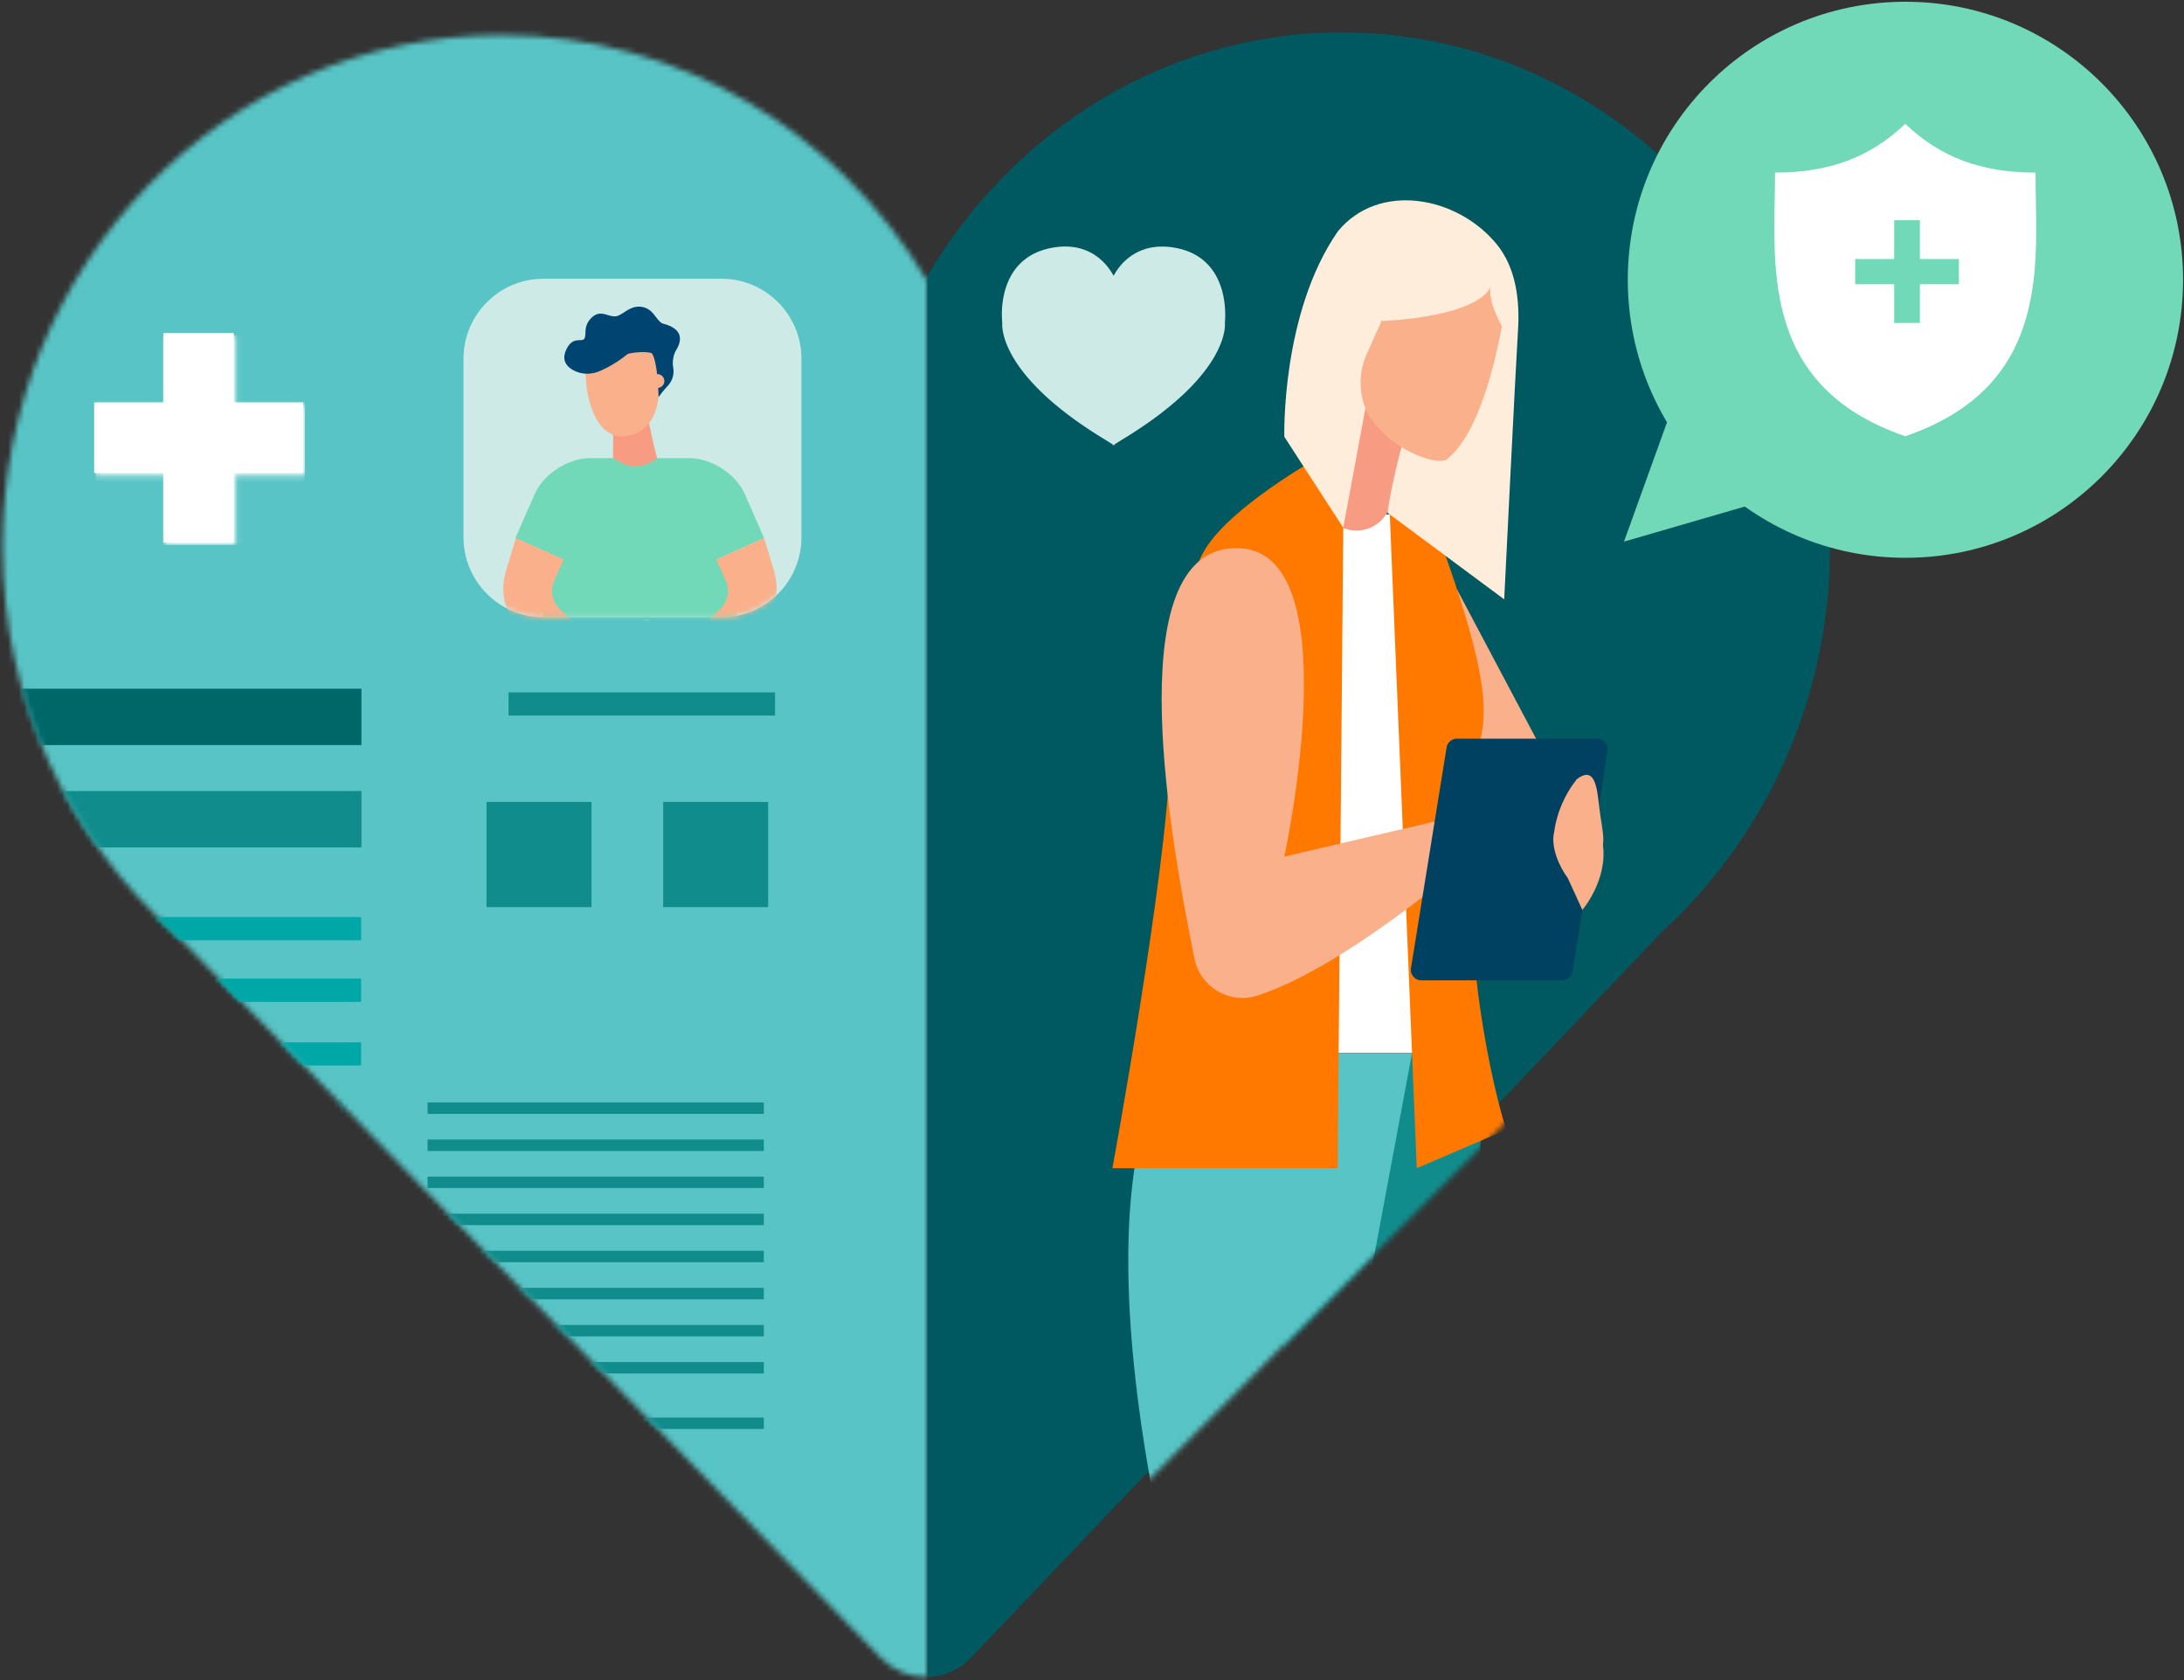 <svg xmlns="http://www.w3.org/2000/svg" xmlns:xlink="http://www.w3.org/1999/xlink" width="403" height="310" viewBox="0 0 403 310">
    <rect x="0" y="0" width="403" height="310" fill="#333333" stroke="none"/>
    <defs>
        <path id="a" d="M.004 42.001v240.277a11.33 11.33 0 0 0 7.931-3.32L132.382 154.3c18.444-16.115 30.146-39.777 30.146-66.228 0-48.584-39.322-87.967-87.825-87.967-31.615 0-59.231 16.79-74.7 41.896z"/>
        <path id="c" d="M.004 42.001v240.277a11.33 11.33 0 0 0 7.931-3.32L132.382 154.3c18.444-16.115 30.146-39.777 30.146-66.228 0-48.584-39.322-87.967-87.825-87.967-31.615 0-59.231 16.79-74.7 41.896z"/>
        <path id="e" d="M.004 42.001v240.277a11.33 11.33 0 0 0 7.931-3.32L132.382 154.3c18.444-16.115 30.146-39.777 30.146-66.228 0-48.584-39.322-87.967-87.825-87.967-31.615 0-59.231 16.79-74.7 41.896z"/>
        <path id="g" d="M.004 42.001v240.277a11.33 11.33 0 0 0 7.931-3.32L132.382 154.3c18.444-16.115 30.146-39.777 30.146-66.228 0-48.584-39.322-87.967-87.825-87.967-31.615 0-59.231 16.79-74.7 41.896"/>
        <path id="i" d="M.004 42.001v240.277a11.33 11.33 0 0 0 7.931-3.32L132.382 154.3c18.444-16.115 30.146-39.777 30.146-66.228 0-48.584-39.322-87.967-87.825-87.967-31.615 0-59.231 16.79-74.7 41.896z"/>
        <path id="k" d="M.004 42.001v240.277a11.33 11.33 0 0 0 7.931-3.32L132.382 154.3c18.444-16.115 30.146-39.777 30.146-66.228 0-48.584-39.322-87.967-87.825-87.967-31.615 0-59.231 16.79-74.7 41.896z"/>
        <path id="m" d="M.481 94.951c0 28.403 12.269 53.81 31.6 71.115l130.466 133.857c2.23 2.284 5.25 3.57 8.403 3.57.029 0 .058-.005.087-.005V45.481c-.028.047-.059.093-.087.14C154.752 18.585 125.742.494 92.541.494 41.691.493.481 42.782.481 94.95z"/>
        <path id="o" d="M.285.084a94.966 94.966 0 0 0 3.02 2.825L4.71 4.352h33.137V.084H.285z"/>
        <path id="q" d="M.481 94.951c0 28.403 12.269 53.81 31.6 71.115l130.466 133.857c2.23 2.284 5.25 3.57 8.403 3.57.029 0 .058-.005.087-.005V45.481c-.028.047-.059.093-.087.14C154.752 18.585 125.742.494 92.541.494 41.691.493.481 42.782.481 94.95z"/>
        <path id="s" d="M.219.02l4.16 4.268h22.067V.02z"/>
        <path id="u" d="M.481 94.951c0 28.403 12.269 53.81 31.6 71.115l130.466 133.857c2.23 2.284 5.25 3.57 8.403 3.57.029 0 .058-.005.087-.005V45.481c-.028.047-.059.093-.087.14C154.752 18.585 125.742.494 92.541.494 41.691.493.481 42.782.481 94.95z"/>
        <path id="w" d="M13.072.387v12.84H.254v13.03h12.818v12.839h13.009v-12.84h12.817v-13.03H26.081V.388z"/>
        <path id="y" d="M15.031.31C6.883.31.277 6.927.277 15.088v32.91c0 8.162 6.606 14.779 14.754 14.779h32.856c8.15 0 14.755-6.617 14.755-14.779v-32.91C62.642 6.927 56.037.31 47.887.31H15.031z"/>
        <path id="A" d="M15.031.31C6.883.31.277 6.927.277 15.088v32.91c0 8.162 6.606 14.779 14.754 14.779h32.856c8.15 0 14.755-6.617 14.755-14.779v-32.91C62.642 6.927 56.037.31 47.887.31H15.031z"/>
        <path id="C" d="M15.031.31C6.883.31.277 6.927.277 15.088v32.91c0 8.162 6.606 14.779 14.754 14.779h32.856c8.15 0 14.755-6.617 14.755-14.779v-32.91C62.642 6.927 56.037.31 47.887.31H15.031z"/>
        <path id="E" d="M15.031.31C6.883.31.277 6.927.277 15.088v32.91c0 8.162 6.606 14.779 14.754 14.779h32.856c8.15 0 14.755-6.617 14.755-14.779v-32.91C62.642 6.927 56.037.31 47.887.31H15.031z"/>
        <path id="G" d="M15.031.31C6.883.31.277 6.927.277 15.088v32.91c0 8.162 6.606 14.779 14.754 14.779h32.856c8.15 0 14.755-6.617 14.755-14.779v-32.91C62.642 6.927 56.037.31 47.887.31"/>
        <path id="I" d="M15.031.31C6.883.31.277 6.927.277 15.088v32.91c0 8.162 6.606 14.779 14.754 14.779h32.856c8.15 0 14.755-6.617 14.755-14.779v-32.91C62.642 6.927 56.037.31 47.887.31H15.031z"/>
        <path id="K" d="M15.031.31C6.883.31.277 6.927.277 15.088v32.91c0 8.162 6.606 14.779 14.754 14.779h32.856c8.15 0 14.755-6.617 14.755-14.779v-32.91C62.642 6.927 56.037.31 47.887.31H15.031z"/>
        <path id="M" d="M15.031.31C6.883.31.277 6.927.277 15.088v32.91c0 8.162 6.606 14.779 14.754 14.779h32.856c8.15 0 14.755-6.617 14.755-14.779v-32.91C62.642 6.927 56.037.31 47.887.31H15.031z"/>
        <path id="O" d="M15.031.31C6.883.31.277 6.927.277 15.088v32.91c0 8.162 6.606 14.779 14.754 14.779h32.856c8.15 0 14.755-6.617 14.755-14.779v-32.91C62.642 6.927 56.037.31 47.887.31"/>
        <path id="Q" d="M15.031.31C6.883.31.277 6.927.277 15.088v32.91c0 8.162 6.606 14.779 14.754 14.779h32.856c8.15 0 14.755-6.617 14.755-14.779v-32.91C62.642 6.927 56.037.31 47.887.31H15.031z"/>
    </defs>
    <g fill="none" fill-rule="evenodd">
        <path fill="#005960" d="M306.805 171.817c18.916-17.33 30.919-42.78 30.919-71.227 0-52.252-40.33-94.608-90.076-94.608-32.426 0-60.748 18.058-76.614 45.06v258.414c3.052-.023 5.974-1.304 8.136-3.57l127.635-134.069z"/>
        <g transform="translate(171.034 27.193)">
            <mask id="b" fill="#fff">
                <use xlink:href="#a"/>
            </mask>
            <path fill="#FAB08A" d="M97.85 81.634l16.625 31.363-18.318-.885-1.286-31.488z" mask="url(#b)"/>
        </g>
        <g transform="translate(171.034 27.193)">
            <mask id="d" fill="#fff">
                <use xlink:href="#c"/>
            </mask>
            <path fill="#FFF" d="M71.746 67.735l15.356-.02 6.364 99.414h-27.52z" mask="url(#d)"/>
        </g>
        <g transform="translate(171.034 27.193)">
            <mask id="f" fill="#fff">
                <use xlink:href="#e"/>
            </mask>
            <path fill="#118C8C" d="M59.969 167.129s-2.58 14.86 12.255 87.895c-12.01 38.061 7.222 101.748 7.222 101.748h14.02l9.543-189.643H59.97z" mask="url(#f)"/>
        </g>
        <g transform="translate(171.034 27.193)">
            <mask id="h" fill="#fff">
                <use xlink:href="#g"/>
            </mask>
            <path fill="#FF7900" d="M85.415 67.735l4.98 120.624 16.504-7.077s-7.436-22.643-6.73-54.1c-2.524-22.748 10.362-10.765-5.425-54.564-5.879-4.904-9.329-4.883-9.329-4.883" mask="url(#h)"/>
        </g>
        <g transform="translate(171.034 27.193)">
            <mask id="j" fill="#fff">
                <use xlink:href="#i"/>
            </mask>
            <path fill="#F79C82" d="M87.57 55.277l-1.933 10.17c-.85 4.475-5.926 6.692-9.78 4.275l-6.772-4.253 12.093-27.38 6.393 17.188z" mask="url(#j)"/>
        </g>
        <g transform="translate(171.034 27.193)">
            <mask id="l" fill="#fff">
                <use xlink:href="#k"/>
            </mask>
            <path fill="#58C4C5" d="M46.478 167.129s-18.367 14.86-3.531 87.895c-12.01 38.061-1.412 101.748-1.412 101.748h12.583L89.52 167.129H46.478z" mask="url(#l)"/>
        </g>
        <path fill="#FF7900" d="M242.78 84.707s-15.504 8.728-20.323 16.52c-4.592 7.425-6.181 24.33-6.622 39.378-.607 20.662-10.568 74.947-10.568 74.947h41.56l1.036-118.173-5.084-12.672z"/>
        <path fill="#FFEDDC" d="M273.376 51.963c-9.4-2.385-18.442 7.267-18.442 7.267l-7.071 38.149-10.875-16.79s-.621-22.812 9.892-37.917c7.527-9.148 21.976-6.522 29.282 2.374 3.552 4.328 4.293 10.302 3.95 15.798-.463 7.38-2.55 49.745-2.55 49.745l-21.535-15.978s.516-4.308 2.577-12.141c3.546-13.482 21.084-28.904 14.772-30.507"/>
        <path fill="#FAB08A" d="M262.206 84.258c1.747.646 3.46 1.007 4.599.597 8.174-5.934 11.128-29.64 11.128-29.64l-6.476-6.89-12.893 2.837-6.353 14.12a13.016 13.016 0 0 0 .528 11.723c2.408 3.266 5.664 5.85 9.467 7.253"/>
        <path fill="#FFEDDC" d="M275.529 51.471c-.67 7.172-20.595 7.759-20.595 7.759l-1.038-9.708 11.617-6.404 9.193 5.541s.928 1.615.823 2.812"/>
        <path fill="#FFEDDC" d="M275.095 52.863c-.661 2.668 2.036 7.319 2.036 7.319l1.586-2.868-.043-2.485-1.566-1.936s-1.35-2.7-2.013-.03"/>
        <path fill="#FAB08A" d="M226.696 101.227c-20.11 2.352-10.61 54.313-6.29 75.65 1.062 5.25 6.424 8.456 11.525 6.845 17.496-5.529 43.06-28.483 43.06-28.483l-4.052-5.11-33.959 7.941s13.03-59.569-10.284-56.843"/>
        <path fill="#004060" d="M266.928 137.928l-6.567 40.712a1.94 1.94 0 0 0 1.912 2.25h25.998c.952 0 1.763-.695 1.912-1.636l6.451-40.713a1.938 1.938 0 0 0-1.913-2.242H268.84c-.95 0-1.76.69-1.911 1.629"/>
        <path fill="#FAB08A" d="M295.783 155.954c.16-1.431.023-2.327-.453-5.29-.62-3.851-.457-9.883-4.383-6.876-3.711 4.662-4.142 9.62-4.142 9.62-.756 2.735.917 6.537 2.477 8.598l2.701 5.892s4.658-5.431 3.8-11.944"/>
        <g>
            <path fill="#CDEAE6" d="M193.866 45.77c7.419-1.507 10.706 3.405 11.616 5.123.909-1.718 4.19-6.591 11.616-5.123 10.359 2.051 8.922 13.786 8.922 13.786s1.25 9.298-18.865 21.506c-.546.33-1.045.651-1.53.96v.164c-.007.002-.01.007-.017.007-.041-.026-.084-.056-.126-.08l-.012.005a4.95 4.95 0 0 1-.13.013v-.108c-.485-.31-.983-.63-1.528-.961-20.117-12.208-18.867-21.506-18.867-21.506s-1.518-11.663 8.921-13.786"/>
            <path fill="#71D8B8" d="M300.367 51.623c0 28.332 22.937 51.3 51.231 51.3s51.23-22.968 51.23-51.3c0-28.333-22.936-51.3-51.23-51.3-28.294 0-51.23 22.967-51.23 51.3"/>
            <path fill="#71D8B8" d="M356.885 83.323l-57.22 16.616 19.248-53.408z"/>
        </g>
        <g transform="translate(0 5.982)">
            <mask id="n" fill="#fff">
                <use xlink:href="#m"/>
            </mask>
            <path fill="#58C4C5" d="M-96.648 308.094h267.78v-360.13h-267.78z" mask="url(#n)"/>
            <path fill="#00A7A7" d="M-2.64 167.51h69.265v-4.269H-2.639z" mask="url(#n)"/>
        </g>
        <g transform="translate(28.777 169.14)">
            <mask id="p" fill="#fff">
                <use xlink:href="#o"/>
            </mask>
            <path fill="#00A7A7" d="M-31.416 4.352h69.264V.083h-69.264z" mask="url(#p)"/>
        </g>
        <g transform="translate(0 5.982)">
            <mask id="r" fill="#fff">
                <use xlink:href="#q"/>
            </mask>
            <path fill="#00A7A7" d="M-2.64 178.867h69.265V174.6H-2.639z" mask="url(#r)"/>
        </g>
        <g transform="translate(40.18 180.561)">
            <mask id="t" fill="#fff">
                <use xlink:href="#s"/>
            </mask>
            <path fill="#00A7A7" d="M-42.819 4.288h69.265V.02H-42.82z" mask="url(#t)"/>
        </g>
        <g transform="translate(0 5.982)">
            <mask id="v" fill="#fff">
                <use xlink:href="#u"/>
            </mask>
            <path fill="#00A7A7" d="M-2.64 190.623h69.265v-4.269H-2.639z" mask="url(#v)"/>
            <path fill="#118C8C" d="M1.201 199.549h62.052v-2.11H1.2zM1.201 206.391h62.052v-2.11H1.2zM1.201 213.233h62.052v-2.11H1.2zM1.201 220.076h62.052v-2.11H1.2zM1.201 226.918h62.052v-2.11H1.2zM1.201 233.76h62.052v-2.109H1.2zM1.201 240.602h62.052v-2.11H1.2zM1.201 247.445h62.052v-2.11H1.2zM78.892 257.692h62.052v-2.11H78.892zM78.892 199.549h62.052v-2.11H78.892zM78.892 206.391h62.052v-2.11H78.892zM78.892 213.233h62.052v-2.11H78.892zM78.892 220.076h62.052v-2.11H78.892zM78.892 226.918h62.052v-2.11H78.892zM78.892 233.76h62.052v-2.109H78.892zM78.892 240.602h62.052v-2.11H78.892zM78.892 247.445h62.052v-2.11H78.892z" mask="url(#v)"/>
            <path fill="#006769" d="M-9.454 131.497h76.152v-10.404H-9.454z" mask="url(#v)"/>
            <path fill="#118C8C" d="M-9.454 150.383h76.152v-10.405H-9.454z" mask="url(#v)"/>
        </g>
        <path fill="#FFF" d="M55.925 74.264H43.14V61.456H30.162v12.808H17.375v12.998h12.787v12.808h12.977V87.262h12.786z"/>
        <g transform="translate(17.375 61.456)">
            <mask id="x" fill="#fff">
                <use xlink:href="#w"/>
            </mask>
            <path fill="#FFF" d="M.254 39.096h38.644V.387H.254z" mask="url(#x)"/>
        </g>
        <g>
            <path fill="#118C8C" d="M93.835 127.76h49.182v4.27H93.835zM89.775 167.374h19.371v-19.402h-19.37zM122.374 167.374h19.371v-19.402h-19.37z"/>
            <path fill="#CDEAE6" d="M133.133 113.9h-32.856c-8.149 0-14.754-6.617-14.754-14.779v-32.91c0-8.162 6.605-14.778 14.754-14.778h32.856c8.149 0 14.754 6.616 14.754 14.778v32.91c0 8.162-6.605 14.778-14.754 14.778"/>
        </g>
        <g transform="translate(85.245 51.123)">
            <mask id="z" fill="#fff">
                <use xlink:href="#y"/>
            </mask>
            <path fill="#71D8B8" d="M49.757 53.892l-2.828-1.779 8.823-3.94-3.652-8.33c-1.688-3.552-6.05-6.432-10.216-6.435H23.722c-4.166.003-8.527 2.883-10.216 6.435l-3.651 8.33 8.822 3.94-2.827 1.78-1.567 13.535 18.52-.29 18.521.29-1.567-13.536z" mask="url(#z)"/>
            <mask id="B" fill="#fff">
                <use xlink:href="#A"/>
            </mask>
            <path fill="#FAB08A" d="M55.752 48.173l1.82 6.026c1.33 4.397-.089 9.117-3.672 12.23l-8.264 6.464-2.657-7.235 4.571-4.27c1.501-1.402 1.948-3.51 1.133-5.34l-1.754-3.935 8.823-3.94z" mask="url(#B)"/>
            <mask id="D" fill="#fff">
                <use xlink:href="#C"/>
            </mask>
            <path fill="#FAB08A" d="M19.674 86.97l-7.36 1.002-1.416-1.559.719-2.826 7.073-1.022z" mask="url(#D)"/>
            <mask id="F" fill="#fff">
                <use xlink:href="#E"/>
            </mask>
            <path fill="#FFF" d="M12.315 87.972l-9.264 1.144s-9.117 1.184-7.804-3.847c1.27-4.86 9.455-2.703 9.455-2.703l7.613.92c-.915 1.248-.958 3.035-.105 4.327l.105.159z" mask="url(#F)"/>
            <mask id="H" fill="#fff">
                <use xlink:href="#G"/>
            </mask>
            <path fill="#FFF" d="M-4.753 85.27c.512-1.958 2.144-2.776 3.911-3.056v6.931c-2.293-.258-4.619-1.162-3.91-3.876" mask="url(#H)"/>
            <mask id="J" fill="#fff">
                <use xlink:href="#I"/>
            </mask>
            <path fill="#FAB08A" d="M9.945 48.173l-1.82 6.026c-1.33 4.397.09 9.117 3.673 12.23l8.263 6.464 2.657-7.235-4.57-4.27c-1.502-1.402-1.948-3.51-1.133-5.34l1.753-3.935-8.823-3.94z" mask="url(#J)"/>
            <mask id="L" fill="#fff">
                <use xlink:href="#K"/>
            </mask>
            <path fill="#FAB08A" d="M46.724 87.523l7.483.448 1.416-1.558-.719-2.826-7.073-1.022z" mask="url(#L)"/>
            <g>
                <mask id="N" fill="#fff">
                    <use xlink:href="#M"/>
                </mask>
                <path fill="#FFF" d="M54.208 87.972l9.262 1.144s9.118 1.184 7.804-3.847c-1.269-4.86-9.454-2.703-9.454-2.703l-7.612.92c.913 1.248.956 3.035.103 4.327l-.103.159z" mask="url(#N)"/>
            </g>
            <g>
                <mask id="P" fill="#fff">
                    <use xlink:href="#O"/>
                </mask>
                <path fill="#FFF" d="M71.274 85.27c-.511-1.958-2.143-2.776-3.91-3.056v6.931c2.292-.258 4.618-1.162 3.91-3.876" mask="url(#P)"/>
            </g>
            <mask id="R" fill="#fff">
                <use xlink:href="#Q"/>
            </mask>
            <path fill="#C0ABC3" d="M18.805 76.057h30.53v-1.525h-30.53z" mask="url(#R)"/>
            <path fill="#FFF" d="M32.848 64.459a1.222 1.222 0 0 0 2.443 0 1.222 1.222 0 1 0-2.443 0" mask="url(#R)"/>
            <path fill="#1C2C57" d="M71.192 70.41c6.1 10.882-55.333 17.561-55.333 17.561l-1.042-4.846S63.67 56.991 71.192 70.41" mask="url(#R)"/>
            <path fill="#004472" d="M-4.67 70.41c-5.182 11.35 55.843 18.155 55.843 18.155l.454-5.452S1.457 56.99-4.67 70.41" mask="url(#R)"/>
            <path fill="#F79C82" d="M36.02 33.37c-.565-1.717-1.591-6.804-1.591-6.804l-6.537 1.28v5.553s2.168 1.541 3.994 1.556c1.994.015 4.205-1.393 4.134-1.585" mask="url(#R)"/>
            <path fill="#FAB08A" d="M36.025 17.552l-1.233-7.273-12.56 1.489.76 8.38s.971 10.37 7.658 9.136c7.233-1.333 5.697-11.824 5.375-11.732" mask="url(#R)"/>
            <path fill="#004472" d="M38.958 16.558c-.168-.883.067-2.26.534-3.026 2.17-3.557-1.113-4.59-2.26-4.897-1.265-.34-1.668-2.315-3.37-2.945-2.596-.963-4.06 1.366-5.468 1.546-1.409.179-2.8-1.328-4.434.23-1.635 1.56-.935 3.011-1.35 3.85-.415.842-2.12-.567-3.359 2.064-.942 2 .099 3.174 1.374 3.846 1.486.785 3.261.785 4.803.117a21.708 21.708 0 0 0 5.038-3.066c.489-.4 4.322-.663 4.641-.118 1.08 1.848 1.169 7.998 1.169 7.998l.135-.19a19.604 19.604 0 0 1 1.564-1.895c.57-.618 1.31-1.792.983-3.514" mask="url(#R)"/>
            <path fill="#FAB08A" d="M37.342 19.181a1.27 1.27 0 1 1-2.541.003 1.27 1.27 0 0 1 2.541-.003" mask="url(#R)"/>
        </g>
        <path fill="#FFF" d="M375.599 31.85c0 16.137 3.379 39.254-24.031 48.641-27.408-9.387-24.028-32.504-24.028-48.642 9.953 0 17.58-2.81 24.029-9.007 6.448 6.197 14.075 9.007 24.03 9.007zm-14.135 15.937h-7.195v-7.149h-4.746v7.15h-7.196v4.65h7.196v7.15h4.746v-7.15h7.195v-4.65z"/>
    </g>
</svg>
